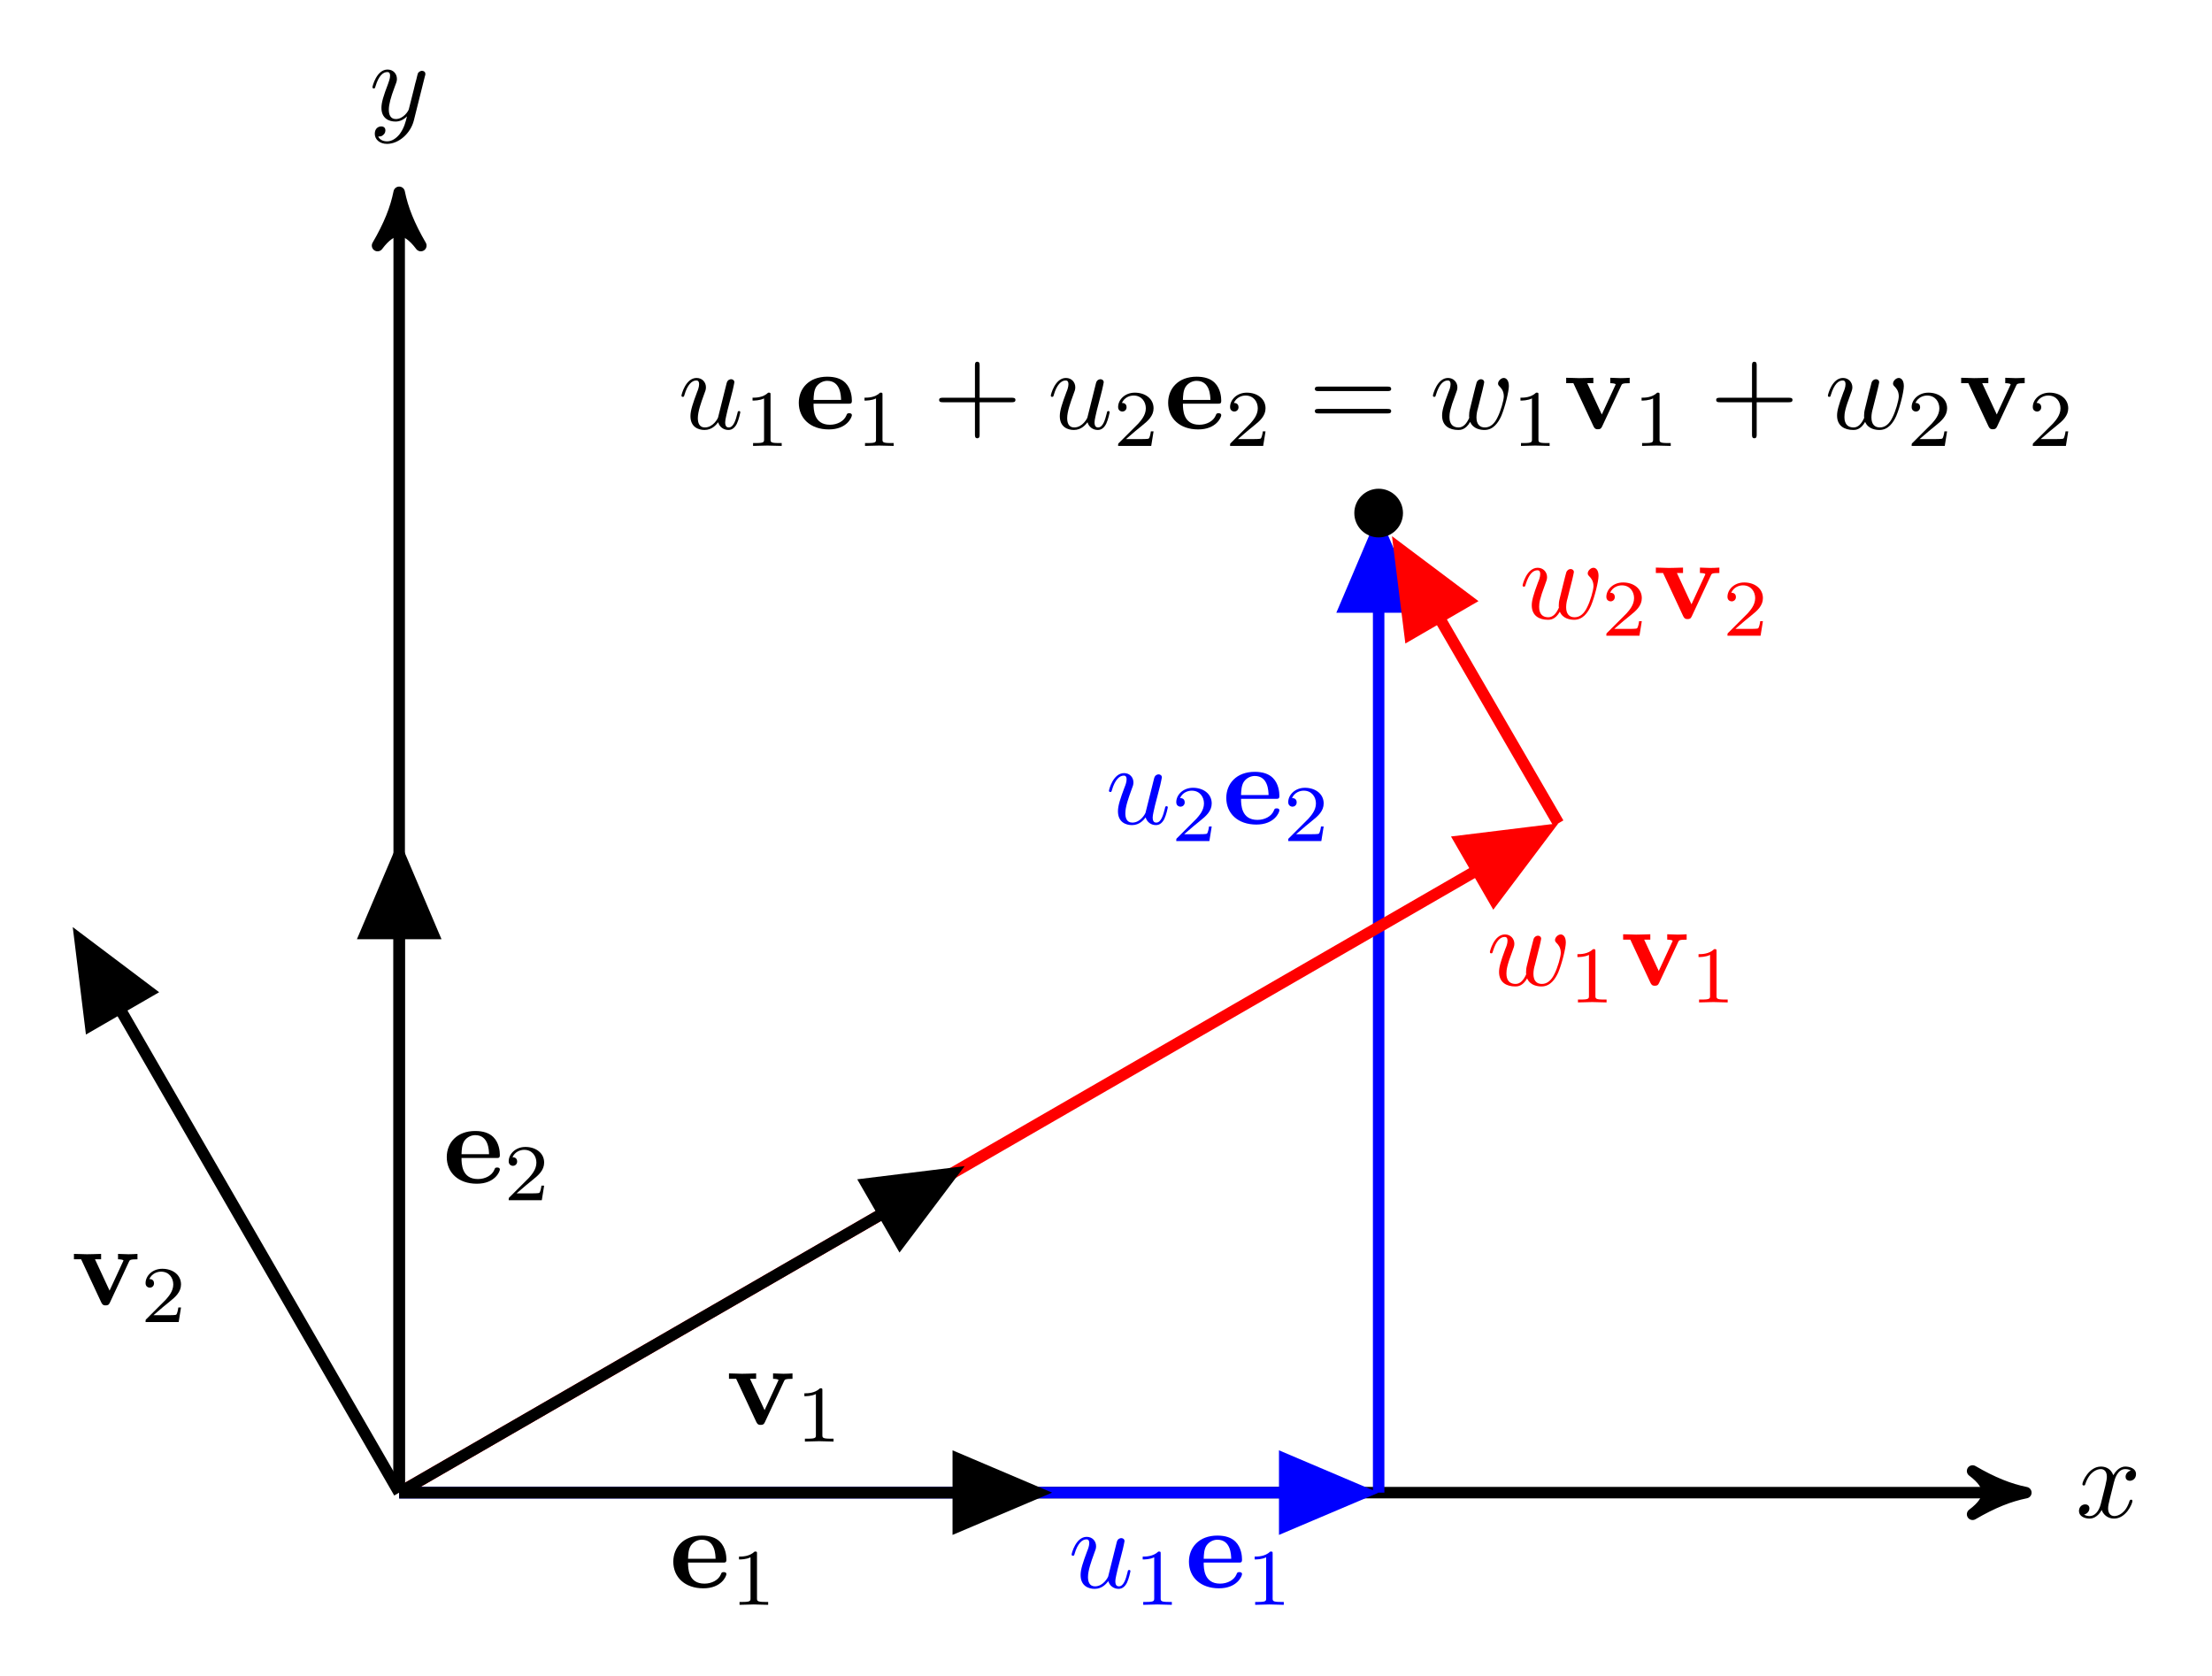 <?xml version="1.0" encoding="UTF-8"?>
<svg xmlns="http://www.w3.org/2000/svg" xmlns:xlink="http://www.w3.org/1999/xlink" width="192.06" height="145.479" viewBox="0 0 192.06 145.479">
<defs>
<g>
<g id="glyph-0-0">
<path d="M 3.328 -3.016 C 3.391 -3.266 3.625 -4.188 4.312 -4.188 C 4.359 -4.188 4.609 -4.188 4.812 -4.062 C 4.531 -4 4.344 -3.766 4.344 -3.516 C 4.344 -3.359 4.453 -3.172 4.719 -3.172 C 4.938 -3.172 5.25 -3.344 5.25 -3.75 C 5.25 -4.266 4.672 -4.406 4.328 -4.406 C 3.75 -4.406 3.406 -3.875 3.281 -3.656 C 3.031 -4.312 2.5 -4.406 2.203 -4.406 C 1.172 -4.406 0.594 -3.125 0.594 -2.875 C 0.594 -2.766 0.703 -2.766 0.719 -2.766 C 0.797 -2.766 0.828 -2.797 0.844 -2.875 C 1.188 -3.938 1.844 -4.188 2.188 -4.188 C 2.375 -4.188 2.719 -4.094 2.719 -3.516 C 2.719 -3.203 2.547 -2.547 2.188 -1.141 C 2.031 -0.531 1.672 -0.109 1.234 -0.109 C 1.172 -0.109 0.953 -0.109 0.734 -0.234 C 0.984 -0.297 1.203 -0.5 1.203 -0.781 C 1.203 -1.047 0.984 -1.125 0.844 -1.125 C 0.531 -1.125 0.297 -0.875 0.297 -0.547 C 0.297 -0.094 0.781 0.109 1.219 0.109 C 1.891 0.109 2.25 -0.594 2.266 -0.641 C 2.391 -0.281 2.75 0.109 3.344 0.109 C 4.375 0.109 4.938 -1.172 4.938 -1.422 C 4.938 -1.531 4.859 -1.531 4.828 -1.531 C 4.734 -1.531 4.719 -1.484 4.688 -1.422 C 4.359 -0.344 3.688 -0.109 3.375 -0.109 C 2.984 -0.109 2.828 -0.422 2.828 -0.766 C 2.828 -0.984 2.875 -1.203 2.984 -1.641 Z M 3.328 -3.016 "/>
</g>
<g id="glyph-0-1">
<path d="M 4.844 -3.797 C 4.891 -3.938 4.891 -3.953 4.891 -4.031 C 4.891 -4.203 4.75 -4.297 4.594 -4.297 C 4.5 -4.297 4.344 -4.234 4.25 -4.094 C 4.234 -4.031 4.141 -3.734 4.109 -3.547 C 4.031 -3.297 3.969 -3.016 3.906 -2.75 L 3.453 -0.953 C 3.422 -0.812 2.984 -0.109 2.328 -0.109 C 1.828 -0.109 1.719 -0.547 1.719 -0.922 C 1.719 -1.375 1.891 -2 2.219 -2.875 C 2.375 -3.281 2.422 -3.391 2.422 -3.594 C 2.422 -4.031 2.109 -4.406 1.609 -4.406 C 0.656 -4.406 0.297 -2.953 0.297 -2.875 C 0.297 -2.766 0.391 -2.766 0.406 -2.766 C 0.516 -2.766 0.516 -2.797 0.562 -2.953 C 0.844 -3.891 1.234 -4.188 1.578 -4.188 C 1.656 -4.188 1.828 -4.188 1.828 -3.875 C 1.828 -3.625 1.719 -3.359 1.656 -3.172 C 1.25 -2.109 1.078 -1.547 1.078 -1.078 C 1.078 -0.188 1.703 0.109 2.297 0.109 C 2.688 0.109 3.016 -0.062 3.297 -0.344 C 3.172 0.172 3.047 0.672 2.656 1.203 C 2.391 1.531 2.016 1.828 1.562 1.828 C 1.422 1.828 0.969 1.797 0.797 1.406 C 0.953 1.406 1.094 1.406 1.219 1.281 C 1.328 1.203 1.422 1.062 1.422 0.875 C 1.422 0.562 1.156 0.531 1.062 0.531 C 0.828 0.531 0.5 0.688 0.5 1.172 C 0.5 1.672 0.938 2.047 1.562 2.047 C 2.578 2.047 3.609 1.141 3.891 0.016 Z M 4.844 -3.797 "/>
</g>
<g id="glyph-0-2">
<path d="M 3.484 -0.562 C 3.594 -0.156 3.953 0.109 4.375 0.109 C 4.719 0.109 4.953 -0.125 5.109 -0.438 C 5.281 -0.797 5.406 -1.406 5.406 -1.422 C 5.406 -1.531 5.328 -1.531 5.297 -1.531 C 5.188 -1.531 5.188 -1.484 5.156 -1.344 C 5.016 -0.781 4.828 -0.109 4.406 -0.109 C 4.203 -0.109 4.094 -0.234 4.094 -0.562 C 4.094 -0.781 4.219 -1.25 4.297 -1.609 L 4.578 -2.688 C 4.609 -2.828 4.703 -3.203 4.75 -3.359 C 4.797 -3.594 4.891 -3.969 4.891 -4.031 C 4.891 -4.203 4.75 -4.297 4.609 -4.297 C 4.562 -4.297 4.297 -4.281 4.219 -3.953 C 4.031 -3.219 3.594 -1.469 3.469 -0.953 C 3.453 -0.906 3.062 -0.109 2.328 -0.109 C 1.812 -0.109 1.719 -0.562 1.719 -0.922 C 1.719 -1.484 2 -2.266 2.25 -2.953 C 2.375 -3.266 2.422 -3.406 2.422 -3.594 C 2.422 -4.031 2.109 -4.406 1.609 -4.406 C 0.656 -4.406 0.297 -2.953 0.297 -2.875 C 0.297 -2.766 0.391 -2.766 0.406 -2.766 C 0.516 -2.766 0.516 -2.797 0.562 -2.953 C 0.812 -3.812 1.203 -4.188 1.578 -4.188 C 1.672 -4.188 1.828 -4.172 1.828 -3.859 C 1.828 -3.625 1.719 -3.328 1.656 -3.188 C 1.281 -2.188 1.078 -1.578 1.078 -1.094 C 1.078 -0.141 1.766 0.109 2.297 0.109 C 2.953 0.109 3.312 -0.344 3.484 -0.562 Z M 3.484 -0.562 "/>
</g>
<g id="glyph-0-3">
<path d="M 4.609 -3.375 C 4.656 -3.594 4.75 -3.969 4.75 -4.031 C 4.75 -4.203 4.609 -4.297 4.469 -4.297 C 4.344 -4.297 4.172 -4.219 4.094 -4.016 C 4.062 -3.953 3.594 -2.047 3.531 -1.781 C 3.453 -1.484 3.438 -1.312 3.438 -1.125 C 3.438 -1.016 3.438 -1 3.453 -0.953 C 3.219 -0.422 2.922 -0.109 2.531 -0.109 C 1.734 -0.109 1.734 -0.844 1.734 -1.016 C 1.734 -1.328 1.781 -1.719 2.25 -2.953 C 2.359 -3.25 2.422 -3.391 2.422 -3.594 C 2.422 -4.031 2.094 -4.406 1.609 -4.406 C 0.656 -4.406 0.297 -2.953 0.297 -2.875 C 0.297 -2.766 0.391 -2.766 0.406 -2.766 C 0.516 -2.766 0.516 -2.797 0.562 -2.953 C 0.844 -3.875 1.219 -4.188 1.578 -4.188 C 1.672 -4.188 1.828 -4.172 1.828 -3.859 C 1.828 -3.609 1.719 -3.328 1.641 -3.156 C 1.203 -1.984 1.094 -1.531 1.094 -1.141 C 1.094 -0.234 1.75 0.109 2.5 0.109 C 2.672 0.109 3.141 0.109 3.531 -0.594 C 3.797 0.047 4.484 0.109 4.781 0.109 C 5.531 0.109 5.969 -0.516 6.234 -1.109 C 6.562 -1.891 6.891 -3.234 6.891 -3.703 C 6.891 -4.25 6.625 -4.406 6.453 -4.406 C 6.203 -4.406 5.953 -4.141 5.953 -3.922 C 5.953 -3.797 6.016 -3.734 6.094 -3.656 C 6.203 -3.547 6.453 -3.297 6.453 -2.812 C 6.453 -2.469 6.172 -1.5 5.906 -0.984 C 5.656 -0.453 5.297 -0.109 4.812 -0.109 C 4.344 -0.109 4.078 -0.406 4.078 -0.984 C 4.078 -1.25 4.141 -1.562 4.188 -1.703 Z M 4.609 -3.375 "/>
</g>
<g id="glyph-1-0">
<path d="M 2.328 -4.438 C 2.328 -4.625 2.328 -4.625 2.125 -4.625 C 1.672 -4.188 1.047 -4.188 0.766 -4.188 L 0.766 -3.938 C 0.922 -3.938 1.391 -3.938 1.766 -4.125 L 1.766 -0.578 C 1.766 -0.344 1.766 -0.25 1.078 -0.25 L 0.812 -0.25 L 0.812 0 C 0.938 0 1.797 -0.031 2.047 -0.031 C 2.266 -0.031 3.141 0 3.297 0 L 3.297 -0.25 L 3.031 -0.25 C 2.328 -0.25 2.328 -0.344 2.328 -0.578 Z M 2.328 -4.438 "/>
</g>
<g id="glyph-1-1">
<path d="M 3.516 -1.266 L 3.281 -1.266 C 3.266 -1.109 3.188 -0.703 3.094 -0.641 C 3.047 -0.594 2.516 -0.594 2.406 -0.594 L 1.125 -0.594 C 1.859 -1.234 2.109 -1.438 2.516 -1.766 C 3.031 -2.172 3.516 -2.609 3.516 -3.266 C 3.516 -4.109 2.781 -4.625 1.891 -4.625 C 1.031 -4.625 0.438 -4.016 0.438 -3.375 C 0.438 -3.031 0.734 -2.984 0.812 -2.984 C 0.969 -2.984 1.172 -3.109 1.172 -3.359 C 1.172 -3.484 1.125 -3.734 0.766 -3.734 C 0.984 -4.219 1.453 -4.375 1.781 -4.375 C 2.484 -4.375 2.844 -3.828 2.844 -3.266 C 2.844 -2.656 2.406 -2.188 2.188 -1.938 L 0.516 -0.266 C 0.438 -0.203 0.438 -0.188 0.438 0 L 3.312 0 Z M 3.516 -1.266 "/>
</g>
<g id="glyph-2-0">
<path d="M 4.609 -2.172 C 4.828 -2.172 4.922 -2.172 4.922 -2.438 C 4.922 -2.75 4.859 -3.484 4.359 -3.984 C 4 -4.344 3.469 -4.516 2.781 -4.516 C 1.188 -4.516 0.312 -3.484 0.312 -2.25 C 0.312 -0.906 1.312 0.062 2.922 0.062 C 4.5 0.062 4.922 -1 4.922 -1.172 C 4.922 -1.344 4.734 -1.344 4.688 -1.344 C 4.516 -1.344 4.5 -1.297 4.438 -1.141 C 4.234 -0.656 3.656 -0.344 3.016 -0.344 C 1.609 -0.344 1.594 -1.672 1.594 -2.172 Z M 1.594 -2.5 C 1.609 -2.891 1.625 -3.312 1.828 -3.641 C 2.094 -4.031 2.5 -4.156 2.781 -4.156 C 3.953 -4.156 3.969 -2.844 3.984 -2.5 Z M 1.594 -2.5 "/>
</g>
<g id="glyph-2-1">
<path d="M 5.047 -3.75 C 5.109 -3.891 5.141 -3.953 5.781 -3.953 L 5.781 -4.422 C 5.531 -4.406 5.25 -4.391 5 -4.391 C 4.75 -4.391 4.297 -4.422 4.094 -4.422 L 4.094 -3.953 C 4.281 -3.953 4.562 -3.922 4.562 -3.844 C 4.562 -3.844 4.562 -3.812 4.516 -3.734 L 3.359 -1.234 L 2.094 -3.953 L 2.625 -3.953 L 2.625 -4.422 C 2.297 -4.406 1.406 -4.391 1.391 -4.391 C 1.109 -4.391 0.672 -4.422 0.266 -4.422 L 0.266 -3.953 L 0.891 -3.953 L 2.641 -0.203 C 2.766 0.047 2.891 0.047 3.016 0.047 C 3.188 0.047 3.297 0.016 3.391 -0.203 Z M 5.047 -3.75 "/>
</g>
<g id="glyph-3-0">
<path d="M 4.078 -2.297 L 6.859 -2.297 C 7 -2.297 7.188 -2.297 7.188 -2.5 C 7.188 -2.688 7 -2.688 6.859 -2.688 L 4.078 -2.688 L 4.078 -5.484 C 4.078 -5.625 4.078 -5.812 3.875 -5.812 C 3.672 -5.812 3.672 -5.625 3.672 -5.484 L 3.672 -2.688 L 0.891 -2.688 C 0.75 -2.688 0.562 -2.688 0.562 -2.5 C 0.562 -2.297 0.75 -2.297 0.891 -2.297 L 3.672 -2.297 L 3.672 0.5 C 3.672 0.641 3.672 0.828 3.875 0.828 C 4.078 0.828 4.078 0.641 4.078 0.5 Z M 4.078 -2.297 "/>
</g>
<g id="glyph-3-1">
<path d="M 6.844 -3.266 C 7 -3.266 7.188 -3.266 7.188 -3.453 C 7.188 -3.656 7 -3.656 6.859 -3.656 L 0.891 -3.656 C 0.75 -3.656 0.562 -3.656 0.562 -3.453 C 0.562 -3.266 0.75 -3.266 0.891 -3.266 Z M 6.859 -1.328 C 7 -1.328 7.188 -1.328 7.188 -1.531 C 7.188 -1.719 7 -1.719 6.844 -1.719 L 0.891 -1.719 C 0.75 -1.719 0.562 -1.719 0.562 -1.531 C 0.562 -1.328 0.75 -1.328 0.891 -1.328 Z M 6.859 -1.328 "/>
</g>
</g>
<clipPath id="clip-0">
<path clip-rule="nonzero" d="M 97 112 L 133 112 L 133 145.48 L 97 145.48 Z M 97 112 "/>
</clipPath>
<clipPath id="clip-1">
<path clip-rule="nonzero" d="M 69 112 L 105 112 L 105 145.48 L 69 145.48 Z M 69 112 "/>
</clipPath>
</defs>
<path fill="none" stroke-width="0.996" stroke-linecap="butt" stroke-linejoin="miter" stroke="rgb(0%, 0%, 0%)" stroke-opacity="1" stroke-miterlimit="10" d="M -0.001 -0.001 L 140.081 -0.001 " transform="matrix(1, 0, 0, -1, 34.661, 129.585)"/>
<path fill-rule="nonzero" fill="rgb(0%, 0%, 0%)" fill-opacity="1" stroke-width="0.996" stroke-linecap="butt" stroke-linejoin="round" stroke="rgb(0%, 0%, 0%)" stroke-opacity="1" stroke-miterlimit="10" d="M 1.157 -0.001 C -0.288 0.288 -1.733 0.866 -3.468 1.878 C -1.733 0.577 -1.733 -0.579 -3.468 -1.88 C -1.733 -0.868 -0.288 -0.29 1.157 -0.001 Z M 1.157 -0.001 " transform="matrix(1, 0, 0, -1, 174.741, 129.585)"/>
<g fill="rgb(0%, 0%, 0%)" fill-opacity="1">
<use xlink:href="#glyph-0-0" x="180.212" y="131.729"/>
</g>
<path fill="none" stroke-width="0.996" stroke-linecap="butt" stroke-linejoin="miter" stroke="rgb(0%, 0%, 0%)" stroke-opacity="1" stroke-miterlimit="10" d="M -0.001 -0.001 L -0.001 111.733 " transform="matrix(1, 0, 0, -1, 34.661, 129.585)"/>
<path fill-rule="nonzero" fill="rgb(0%, 0%, 0%)" fill-opacity="1" stroke-width="0.996" stroke-linecap="butt" stroke-linejoin="round" stroke="rgb(0%, 0%, 0%)" stroke-opacity="1" stroke-miterlimit="10" d="M 1.156 0.001 C -0.289 0.29 -1.734 0.868 -3.469 1.88 C -1.734 0.579 -1.734 -0.577 -3.469 -1.878 C -1.734 -0.866 -0.289 -0.288 1.156 0.001 Z M 1.156 0.001 " transform="matrix(0, -1, -1, 0, 34.661, 17.852)"/>
<g fill="rgb(0%, 0%, 0%)" fill-opacity="1">
<use xlink:href="#glyph-0-1" x="32.041" y="10.444"/>
</g>
<path fill="none" stroke-width="0.996" stroke-linecap="butt" stroke-linejoin="miter" stroke="rgb(0%, 0%, 100%)" stroke-opacity="1" stroke-miterlimit="10" d="M -0.001 -0.001 L 83.39 -0.001 " transform="matrix(1, 0, 0, -1, 34.661, 129.585)"/>
<path fill-rule="nonzero" fill="rgb(0%, 0%, 100%)" fill-opacity="1" d="M 111.547 126.664 L 118.426 129.586 L 111.547 132.504 Z M 111.547 126.664 "/>
<g clip-path="url(#clip-0)">
<path fill="none" stroke-width="0.996" stroke-linecap="butt" stroke-linejoin="miter" stroke="rgb(0%, 0%, 100%)" stroke-opacity="1" stroke-miterlimit="10" d="M -6.506 2.921 L 0.373 -0.001 L -6.506 -2.919 Z M -6.506 2.921 " transform="matrix(1, 0, 0, -1, 118.053, 129.585)"/>
</g>
<g fill="rgb(0%, 0%, 100%)" fill-opacity="1">
<use xlink:href="#glyph-0-2" x="92.747" y="137.83"/>
</g>
<g fill="rgb(0%, 0%, 100%)" fill-opacity="1">
<use xlink:href="#glyph-1-0" x="98.45" y="139.325"/>
</g>
<g fill="rgb(0%, 0%, 100%)" fill-opacity="1">
<use xlink:href="#glyph-2-0" x="102.919" y="137.83"/>
</g>
<g fill="rgb(0%, 0%, 100%)" fill-opacity="1">
<use xlink:href="#glyph-1-0" x="108.17" y="139.325"/>
</g>
<path fill="none" stroke-width="0.996" stroke-linecap="butt" stroke-linejoin="miter" stroke="rgb(0%, 0%, 100%)" stroke-opacity="1" stroke-miterlimit="10" d="M 85.042 -0.001 L 85.042 83.39 " transform="matrix(1, 0, 0, -1, 34.661, 129.585)"/>
<path fill-rule="nonzero" fill="rgb(0%, 0%, 100%)" fill-opacity="1" stroke-width="0.996" stroke-linecap="butt" stroke-linejoin="miter" stroke="rgb(0%, 0%, 100%)" stroke-opacity="1" stroke-miterlimit="10" d="M -6.506 2.92 L 0.373 -0.002 L -6.506 -2.92 Z M -6.506 2.92 " transform="matrix(0, -1, -1, 0, 119.701, 46.193)"/>
<g fill="rgb(0%, 0%, 100%)" fill-opacity="1">
<use xlink:href="#glyph-0-2" x="95.99" y="71.524"/>
</g>
<g fill="rgb(0%, 0%, 100%)" fill-opacity="1">
<use xlink:href="#glyph-1-1" x="101.693" y="73.018"/>
</g>
<g fill="rgb(0%, 0%, 100%)" fill-opacity="1">
<use xlink:href="#glyph-2-0" x="106.162" y="71.524"/>
</g>
<g fill="rgb(0%, 0%, 100%)" fill-opacity="1">
<use xlink:href="#glyph-1-1" x="111.414" y="73.018"/>
</g>
<path fill-rule="nonzero" fill="rgb(0%, 0%, 0%)" fill-opacity="1" d="M 121.816 44.543 C 121.816 43.379 120.867 42.43 119.703 42.43 C 118.535 42.43 117.59 43.379 117.59 44.543 C 117.59 45.711 118.535 46.656 119.703 46.656 C 120.867 46.656 121.816 45.711 121.816 44.543 Z M 121.816 44.543 "/>
<g fill="rgb(0%, 0%, 0%)" fill-opacity="1">
<use xlink:href="#glyph-0-2" x="58.872" y="37.219"/>
</g>
<g fill="rgb(0%, 0%, 0%)" fill-opacity="1">
<use xlink:href="#glyph-1-0" x="64.575" y="38.714"/>
</g>
<g fill="rgb(0%, 0%, 0%)" fill-opacity="1">
<use xlink:href="#glyph-2-0" x="69.044" y="37.219"/>
</g>
<g fill="rgb(0%, 0%, 0%)" fill-opacity="1">
<use xlink:href="#glyph-1-0" x="74.295" y="38.714"/>
</g>
<g fill="rgb(0%, 0%, 0%)" fill-opacity="1">
<use xlink:href="#glyph-3-0" x="80.979" y="37.219"/>
</g>
<g fill="rgb(0%, 0%, 0%)" fill-opacity="1">
<use xlink:href="#glyph-0-2" x="90.941" y="37.219"/>
</g>
<g fill="rgb(0%, 0%, 0%)" fill-opacity="1">
<use xlink:href="#glyph-1-1" x="96.644" y="38.714"/>
</g>
<g fill="rgb(0%, 0%, 0%)" fill-opacity="1">
<use xlink:href="#glyph-2-0" x="101.114" y="37.219"/>
</g>
<g fill="rgb(0%, 0%, 0%)" fill-opacity="1">
<use xlink:href="#glyph-1-1" x="106.365" y="38.714"/>
</g>
<g fill="rgb(0%, 0%, 0%)" fill-opacity="1">
<use xlink:href="#glyph-3-1" x="113.602" y="37.219"/>
</g>
<g fill="rgb(0%, 0%, 0%)" fill-opacity="1">
<use xlink:href="#glyph-0-3" x="124.118" y="37.219"/>
</g>
<g fill="rgb(0%, 0%, 0%)" fill-opacity="1">
<use xlink:href="#glyph-1-0" x="131.25" y="38.714"/>
</g>
<g fill="rgb(0%, 0%, 0%)" fill-opacity="1">
<use xlink:href="#glyph-2-1" x="135.719" y="37.219"/>
</g>
<g fill="rgb(0%, 0%, 0%)" fill-opacity="1">
<use xlink:href="#glyph-1-0" x="141.766" y="38.714"/>
</g>
<g fill="rgb(0%, 0%, 0%)" fill-opacity="1">
<use xlink:href="#glyph-3-0" x="148.449" y="37.219"/>
</g>
<g fill="rgb(0%, 0%, 0%)" fill-opacity="1">
<use xlink:href="#glyph-0-3" x="158.412" y="37.219"/>
</g>
<g fill="rgb(0%, 0%, 0%)" fill-opacity="1">
<use xlink:href="#glyph-1-1" x="165.544" y="38.714"/>
</g>
<g fill="rgb(0%, 0%, 0%)" fill-opacity="1">
<use xlink:href="#glyph-2-1" x="170.014" y="37.219"/>
</g>
<g fill="rgb(0%, 0%, 0%)" fill-opacity="1">
<use xlink:href="#glyph-1-1" x="176.061" y="38.714"/>
</g>
<path fill="none" stroke-width="0.996" stroke-linecap="butt" stroke-linejoin="miter" stroke="rgb(100%, 0%, 0%)" stroke-opacity="1" stroke-miterlimit="10" d="M -0.001 -0.001 L 99.222 57.288 " transform="matrix(1, 0, 0, -1, 34.661, 129.585)"/>
<path fill-rule="nonzero" fill="rgb(100%, 0%, 0%)" fill-opacity="1" stroke-width="0.996" stroke-linecap="butt" stroke-linejoin="miter" stroke="rgb(100%, 0%, 0%)" stroke-opacity="1" stroke-miterlimit="10" d="M -6.504 2.918 L 0.372 -0.001 L -6.504 -2.919 Z M -6.504 2.918 " transform="matrix(0.866, -0.5, -0.5, -0.866, 133.884, 72.298)"/>
<g fill="rgb(100%, 0%, 0%)" fill-opacity="1">
<use xlink:href="#glyph-0-3" x="129.064" y="85.531"/>
</g>
<g fill="rgb(100%, 0%, 0%)" fill-opacity="1">
<use xlink:href="#glyph-1-0" x="136.196" y="87.026"/>
</g>
<g fill="rgb(100%, 0%, 0%)" fill-opacity="1">
<use xlink:href="#glyph-2-1" x="140.665" y="85.531"/>
</g>
<g fill="rgb(100%, 0%, 0%)" fill-opacity="1">
<use xlink:href="#glyph-1-0" x="146.712" y="87.026"/>
</g>
<path fill="none" stroke-width="0.996" stroke-linecap="butt" stroke-linejoin="miter" stroke="rgb(100%, 0%, 0%)" stroke-opacity="1" stroke-miterlimit="10" d="M 100.651 58.112 L 87.026 81.612 " transform="matrix(1, 0, 0, -1, 34.661, 129.585)"/>
<path fill-rule="nonzero" fill="rgb(100%, 0%, 0%)" fill-opacity="1" stroke-width="0.996" stroke-linecap="butt" stroke-linejoin="miter" stroke="rgb(100%, 0%, 0%)" stroke-opacity="1" stroke-miterlimit="10" d="M -6.505 2.918 L 0.374 0.001 L -6.503 -2.921 Z M -6.505 2.918 " transform="matrix(-0.501, -0.865, -0.865, 0.501, 121.688, 47.972)"/>
<g fill="rgb(100%, 0%, 0%)" fill-opacity="1">
<use xlink:href="#glyph-0-3" x="131.904" y="53.698"/>
</g>
<g fill="rgb(100%, 0%, 0%)" fill-opacity="1">
<use xlink:href="#glyph-1-1" x="139.036" y="55.192"/>
</g>
<g fill="rgb(100%, 0%, 0%)" fill-opacity="1">
<use xlink:href="#glyph-2-1" x="143.506" y="53.698"/>
</g>
<g fill="rgb(100%, 0%, 0%)" fill-opacity="1">
<use xlink:href="#glyph-1-1" x="149.552" y="55.192"/>
</g>
<path fill="none" stroke-width="0.996" stroke-linecap="butt" stroke-linejoin="miter" stroke="rgb(0%, 0%, 0%)" stroke-opacity="1" stroke-miterlimit="10" d="M -0.001 -0.001 L 55.046 -0.001 " transform="matrix(1, 0, 0, -1, 34.661, 129.585)"/>
<path fill-rule="nonzero" fill="rgb(0%, 0%, 0%)" fill-opacity="1" d="M 83.203 126.664 L 90.078 129.586 L 83.203 132.504 Z M 83.203 126.664 "/>
<g clip-path="url(#clip-1)">
<path fill="none" stroke-width="0.996" stroke-linecap="butt" stroke-linejoin="miter" stroke="rgb(0%, 0%, 0%)" stroke-opacity="1" stroke-miterlimit="10" d="M -6.503 2.921 L 0.372 -0.001 L -6.503 -2.919 Z M -6.503 2.921 " transform="matrix(1, 0, 0, -1, 89.706, 129.585)"/>
</g>
<g fill="rgb(0%, 0%, 0%)" fill-opacity="1">
<use xlink:href="#glyph-2-0" x="58.148" y="137.83"/>
</g>
<g fill="rgb(0%, 0%, 0%)" fill-opacity="1">
<use xlink:href="#glyph-1-0" x="63.399" y="139.325"/>
</g>
<path fill="none" stroke-width="0.996" stroke-linecap="butt" stroke-linejoin="miter" stroke="rgb(0%, 0%, 0%)" stroke-opacity="1" stroke-miterlimit="10" d="M -0.001 -0.001 L -0.001 55.046 " transform="matrix(1, 0, 0, -1, 34.661, 129.585)"/>
<path fill-rule="nonzero" fill="rgb(0%, 0%, 0%)" fill-opacity="1" stroke-width="0.996" stroke-linecap="butt" stroke-linejoin="miter" stroke="rgb(0%, 0%, 0%)" stroke-opacity="1" stroke-miterlimit="10" d="M -6.503 2.919 L 0.372 0.001 L -6.503 -2.921 Z M -6.503 2.919 " transform="matrix(0, -1, -1, 0, 34.661, 74.54)"/>
<g fill="rgb(0%, 0%, 0%)" fill-opacity="1">
<use xlink:href="#glyph-2-0" x="38.479" y="102.705"/>
</g>
<g fill="rgb(0%, 0%, 0%)" fill-opacity="1">
<use xlink:href="#glyph-1-1" x="43.73" y="104.199"/>
</g>
<path fill="none" stroke-width="0.996" stroke-linecap="butt" stroke-linejoin="miter" stroke="rgb(0%, 0%, 0%)" stroke-opacity="1" stroke-miterlimit="10" d="M -0.001 -0.001 L 47.671 27.523 " transform="matrix(1, 0, 0, -1, 34.661, 129.585)"/>
<path fill-rule="nonzero" fill="rgb(0%, 0%, 0%)" fill-opacity="1" stroke-width="0.996" stroke-linecap="butt" stroke-linejoin="miter" stroke="rgb(0%, 0%, 0%)" stroke-opacity="1" stroke-miterlimit="10" d="M -6.504 2.921 L 0.375 -0 L -6.506 -2.919 Z M -6.504 2.921 " transform="matrix(0.866, -0.5, -0.5, -0.866, 82.331, 102.063)"/>
<g fill="rgb(0%, 0%, 0%)" fill-opacity="1">
<use xlink:href="#glyph-2-1" x="63.028" y="123.657"/>
</g>
<g fill="rgb(0%, 0%, 0%)" fill-opacity="1">
<use xlink:href="#glyph-1-0" x="69.075" y="125.151"/>
</g>
<path fill="none" stroke-width="0.996" stroke-linecap="butt" stroke-linejoin="miter" stroke="rgb(0%, 0%, 0%)" stroke-opacity="1" stroke-miterlimit="10" d="M -0.001 -0.001 L -27.524 47.671 " transform="matrix(1, 0, 0, -1, 34.661, 129.585)"/>
<path fill-rule="nonzero" fill="rgb(0%, 0%, 0%)" fill-opacity="1" stroke-width="0.996" stroke-linecap="butt" stroke-linejoin="miter" stroke="rgb(0%, 0%, 0%)" stroke-opacity="1" stroke-miterlimit="10" d="M -6.505 2.919 L 0.374 -0.002 L -6.502 -2.92 Z M -6.505 2.919 " transform="matrix(-0.5, -0.866, -0.866, 0.5, 7.139, 81.915)"/>
<g fill="rgb(0%, 0%, 0%)" fill-opacity="1">
<use xlink:href="#glyph-2-1" x="6.154" y="113.281"/>
</g>
<g fill="rgb(0%, 0%, 0%)" fill-opacity="1">
<use xlink:href="#glyph-1-1" x="12.201" y="114.776"/>
</g>
</svg>
